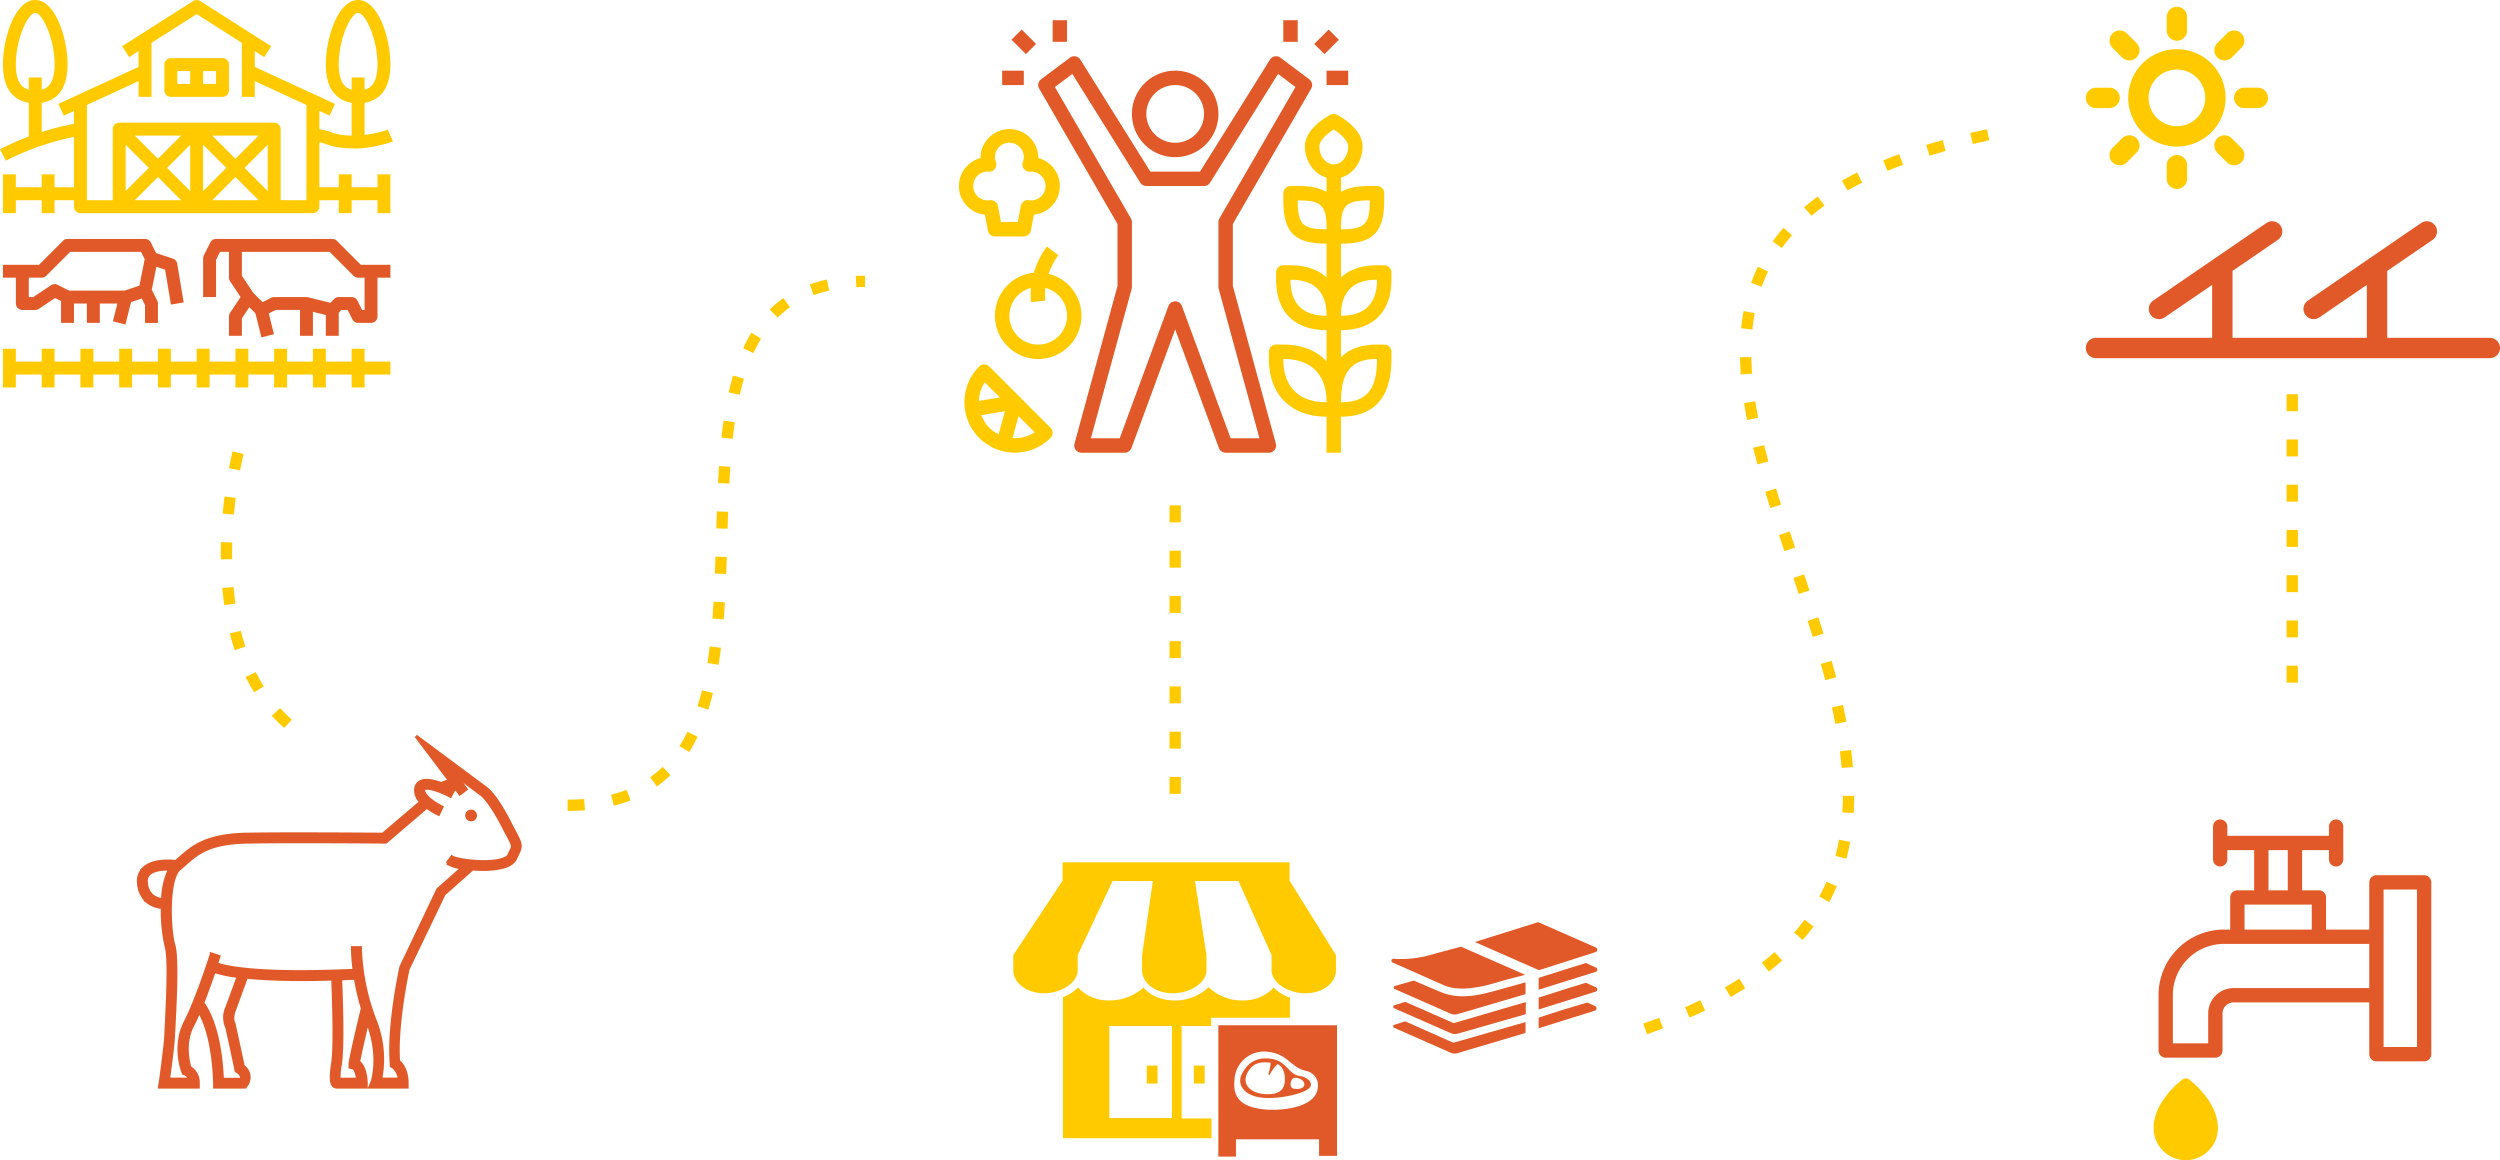 <svg xmlns="http://www.w3.org/2000/svg" width="884.091" height="410.286" viewBox="0 0 884.091 410.286"><defs><style>.cls-1{fill:#e15928}.cls-2{fill:#ffca00}.cls-3{fill:none;stroke:#ffca00;stroke-width:4px;stroke-dasharray:6 10}</style></defs><g id="what_we_do" data-name="what we do" transform="translate(-231 -767.094)"><g id="noun_Livestock_1176661_000000" transform="translate(231 767.094)"><path id="Path_33" data-name="Path 33" class="cls-1" d="M88.754 48.135l-8.466-8.466A2.278 2.278 0 0 0 78.674 39H37.567a2.286 2.286 0 0 0-2.044 1.263L33.24 44.83a2.289 2.289 0 0 0-.24 1.021v13.7h4.567V46.39l1.411-2.823h3.156V52.7a2.3 2.3 0 0 0 .384 1.267l3.722 5.584-3.722 5.584a2.3 2.3 0 0 0-.384 1.267v6.851H46.7V67.1l2.638-3.958 2.149 2.149 2.131 8.523L58.05 72.7l-1.841-7.358 2.45-1.224h8.6v9.135h4.567v-8.491L76.39 65.9v7.351h4.567v-8.185l.945-.945h2.211l1.653 3.3a2.28 2.28 0 0 0 2.042 1.263h4.567A2.285 2.285 0 0 0 94.66 66.4V52.7h4.567v-4.565H88.754zm1.338 15.986h-.872l-1.653-3.3a2.28 2.28 0 0 0-2.042-1.263h-4.567a2.278 2.278 0 0 0-1.615.669l-1.368 1.363-7.881-1.971-.011.041a2.271 2.271 0 0 0-.544-.107H58.121a2.289 2.289 0 0 0-1.021.24l-3.094 1.548-3.243-3.241-4.063-6.09v-8.443h31.028l8.466 8.466a2.278 2.278 0 0 0 1.615.669h2.284z" transform="translate(38.836 45.497)"/><path id="Path_34" data-name="Path 34" class="cls-1" d="M59.35 49.866l2.058 12.346 4.506-.751-2.284-13.7a2.285 2.285 0 0 0-1.53-1.79l-5.954-1.985-1.861-3.722A2.288 2.288 0 0 0 52.241 39h-27.4a2.278 2.278 0 0 0-1.615.669l-8.466 8.466H2V52.7h4.567v9.135a2.285 2.285 0 0 0 2.284 2.284h4.567a2.3 2.3 0 0 0 1.267-.384l5.749-3.835 2.119 1.06v7.723h4.567v-6.846h4.567v6.851h4.567v-6.851h6.209l-1.573 6.3 4.43 1.108 1.98-7.92 3.782-1.261 1.158 2.316v6.312h4.567v-6.855a2.289 2.289 0 0 0-.24-1.021l-1.932-3.866 1.624-8.114zm-25.379 7.4h-8.6l-4.081-2.04a2.292 2.292 0 0 0-2.29.141l-6.276 4.186h-1.589V52.7H15.7a2.278 2.278 0 0 0 1.615-.669l8.466-8.466H50.83l1.3 2.6-1.87 9.352-5.242 1.753z" transform="translate(-.959 45.497)"/><path id="Path_35" data-name="Path 35" class="cls-2" d="M129.887 56h-4.567v4.567h-9.135V56h-4.567v4.567h-9.135V56h-4.568v4.567H88.78V56h-4.567v4.567h-9.135V56h-4.567v4.567h-9.135V56h-4.567v4.567h-9.135V56h-4.568v4.567h-9.134V56H29.4v4.567h-9.13V56H15.7v4.567H6.567V56H2v13.7h4.567v-4.565H15.7V69.7h4.57v-4.565h9.13V69.7h4.567v-4.565h9.135V69.7h4.567v-4.565h9.135V69.7h4.567v-4.565h9.135V69.7h4.567v-4.565h9.135V69.7h4.572v-4.565h9.135V69.7h4.567v-4.565h9.135V69.7h4.567v-4.565h9.135V69.7h4.567v-4.565h9.135v-4.568h-9.135z" transform="translate(-.959 67.319)"/><path id="Path_36" data-name="Path 36" class="cls-2" d="M47.553 11H29.284A2.285 2.285 0 0 0 27 13.284v9.135a2.285 2.285 0 0 0 2.284 2.281h18.27a2.285 2.285 0 0 0 2.284-2.284v-9.132A2.285 2.285 0 0 0 47.553 11zm-15.986 4.567h4.567v4.567h-4.567zm13.7 4.567H40.7v-4.567h4.57z" transform="translate(31.134 9.553)"/><path id="Path_37" data-name="Path 37" class="cls-2" d="M117.085 53.045c1.879.66 4.216 1.48 10.868 1.48h.242a48.246 48.246 0 0 0 12.314-2.469l-1.8-4.2a42.458 42.458 0 0 1-8.235 1.87V38.352c4.133-.674 9.135-3.542 9.135-13.515C139.607 15.3 135.263 2 128.188 2S116.77 15.3 116.77 24.837c0 9.973 5 12.839 9.135 13.515v11.574a20.432 20.432 0 0 1-7.306-1.19 15.579 15.579 0 0 0-4.113-.961v-6.546L118.1 42.9l1.914-4.147-28.365-13.094v-5.588L94.99 22.2l2.453-3.855L72.322 2.356a2.289 2.289 0 0 0-2.453 0l-25.12 15.986L47.2 22.2l3.341-2.126v5.588L22.182 38.749 24.1 42.9l3.611-1.667v4.549a94.085 94.085 0 0 0-11.418 2.9v-10.33c4.133-.674 9.135-3.542 9.135-13.515C25.422 15.3 21.079 2 14 2S2.585 15.3 2.585 24.837c0 9.973 5 12.839 9.135 13.515v11.914a99.618 99.618 0 0 0-10.176 4.51l2.08 4.065a92.329 92.329 0 0 1 24.082-8.415v17.8h-6.851V63.66h-4.567v4.567H7.153V63.66H2.585v13.7h4.568v-4.566h9.135v4.567h4.567v-4.567h6.851v2.284a2.285 2.285 0 0 0 2.284 2.284h82.21a2.285 2.285 0 0 0 2.284-2.284v-2.284h6.851v4.567h4.565v-4.567h9.135v4.567h4.567V63.66h-4.567v4.567H125.9V63.66h-4.567v4.567h-6.851v-15.86a11.649 11.649 0 0 1 2.603.678zm4.252-28.208c0-9.242 4.334-18.27 6.851-18.27s6.851 9.027 6.851 18.27c0 6.184-2.138 8.246-4.567 8.877V29.4H125.9v4.309c-2.425-.626-4.563-2.688-4.563-8.872zm-114.185 0c0-9.242 4.334-18.27 6.851-18.27s6.851 9.027 6.851 18.27c0 6.184-2.138 8.246-4.567 8.877V29.4H11.72v4.309c-2.43-.626-4.567-2.688-4.567-8.872zm47.013 36.539l-8.189 8.189V53.187zm3.229 3.229l8.189 8.189H49.2zm24.175-3.229l-8.189 8.189V53.187zm-12.757 8.189l-8.189-8.189 8.189-8.189zm15.988-4.96l8.189 8.189h-16.38zm3.229-3.229l8.189-8.189v16.378zM84.8 58.147l-8.189-8.189h16.377zm-27.4 0l-8.2-8.189h16.383zm43.39 14.648V47.674a2.226 2.226 0 0 0-.162-.8 2.359 2.359 0 0 0-.1-.217 2.165 2.165 0 0 0-.32-.475 2.025 2.025 0 0 0-.767-.585c-.018-.009-.034-.023-.053-.032h-.007a2.318 2.318 0 0 0-.79-.158c-.027 0-.053-.016-.082-.016H43.692a2.285 2.285 0 0 0-2.284 2.284v25.119h-9.135V39.121l18.27-8.431v5.565h4.567V17.164L71.1 6.99l15.982 10.174v19.091h4.567V30.69l18.27 8.431v33.673z" transform="translate(-1.544 -2)"/></g><g id="noun_healthy_lifestyle_1176663_000000" data-name="noun_healthy lifestyle_1176663_000000" transform="translate(570.109 774.239)"><path id="Path_40" data-name="Path 40" class="cls-2" d="M3.018 66.143a18.126 18.126 0 0 0 .607 2.473c.038.115.079.227.12.342a17.73 17.73 0 0 0 .928 2.223c.023.048.043.1.066.145a17.576 17.576 0 0 0 1.28 2.074c.11.153.219.3.334.454a16.085 16.085 0 0 0 3.22 3.294c.135.107.275.2.416.3.461.342.936.66 1.422.951.13.079.26.155.393.232a17.69 17.69 0 0 0 4.01 1.665c.028.008.054.02.082.028s.051.005.074.01a17.774 17.774 0 0 0 17.232-4.6 2.546 2.546 0 0 0 0-3.6L11.573 50.5a2.546 2.546 0 0 0-3.6 0A17.814 17.814 0 0 0 3 66c0 .018-.005.036 0 .054 0 .028.013.059.018.089zm11.831 8.328c-.278-.14-.543-.3-.813-.466s-.568-.316-.834-.5A11.914 11.914 0 0 1 10 70.191c-.13-.194-.227-.4-.347-.6a12.609 12.609 0 0 1-.818-1.614 5.591 5.591 0 0 1-.1-.291l8.348-1.392zm4.92 1.336l2.121-7.775 5.725 5.725a12.738 12.738 0 0 1-7.846 2.05zM9.95 56.095l5.328 5.328-7.4 1.231a12.7 12.7 0 0 1 2.072-6.559z" transform="translate(-.811 71.982)"/><path id="Path_41" data-name="Path 41" class="cls-2" d="M37.59 57.867a15.308 15.308 0 0 0-11.612-14.828 24.371 24.371 0 0 1 3.459-6.595L25.349 33.4a29.281 29.281 0 0 0-4.591 9.246A15.3 15.3 0 1 0 37.59 57.867zm-15.295 10.2a10.175 10.175 0 0 1-2.57-20.026 27.24 27.24 0 0 0 .033 4.994l5.07-.525a22.1 22.1 0 0 1-.005-4.479 10.175 10.175 0 0 1-2.529 20.036z" transform="translate(5.746 46.648)"/><path id="Path_42" data-name="Path 42" class="cls-2" d="M2 37.393a10.211 10.211 0 0 0 9.2 10.148l1.043 5.613a2.549 2.549 0 0 0 2.506 2.083h10.2a2.549 2.549 0 0 0 2.506-2.083l1.043-5.613a10.2 10.2 0 0 0 1.545-20.024c0-.107.005-.214.005-.321a10.2 10.2 0 0 0-20.393 0c0 .107 0 .214.005.321A10.215 10.215 0 0 0 2 37.393zm10.12-5.1c.066.008.339.038.4.043a2.481 2.481 0 0 0 2.2-1.017 2.543 2.543 0 0 0 .354-2.394 5.052 5.052 0 0 1-.329-1.731 5.1 5.1 0 0 1 10.2 0 5.027 5.027 0 0 1-.329 1.728 2.548 2.548 0 0 0 .354 2.394 2.51 2.51 0 0 0 2.2 1.017c.038 0 .28-.031.4-.043a5.1 5.1 0 0 1-.071 10.2 5.419 5.419 0 0 1-.739-.084 2.553 2.553 0 0 0-2.875 2.057l-1.055 5.674h-5.963l-1.055-5.677a2.64 2.64 0 0 0-2.965-2.044 4.229 4.229 0 0 1-.65.074 5.1 5.1 0 0 1-.076-10.2z" transform="translate(-2 21.237)"/><path id="Path_43" data-name="Path 43" class="cls-2" d="M85.786 68.531h-2.549c-5.419 0-9.717 1.5-12.746 4.288V60.883c11.293 0 15.295-4 15.295-15.295v-2.549a2.55 2.55 0 0 0-2.549-2.549h-2.549c-4.487 0-7.805.645-10.2 2.116v-5.073c4.385-1.282 7.647-5.736 7.647-11.063 0-6.291-8.094-10.7-9.016-11.181a2.557 2.557 0 0 0-2.361 0c-.923.482-9.016 4.889-9.016 11.181 0 5.33 3.263 9.781 7.647 11.063v5.073C63 41.135 59.683 40.49 55.2 40.49h-2.553a2.55 2.55 0 0 0-2.547 2.549v2.549c0 11.293 4 15.295 15.295 15.295v11.936c-3.028-2.789-7.326-4.288-12.746-4.288H50.1a2.55 2.55 0 0 0-2.549 2.549v2.549c0 11.341 6.5 17.844 17.844 17.844v11c-3.536-3.786-8.764-5.906-15.295-5.906h-2.551A2.55 2.55 0 0 0 45 99.121v2.549c0 12.58 7.813 20.393 20.393 20.393v12.746h5.1v-12.746c11.841 0 17.844-6.86 17.844-20.393v-2.549a2.55 2.55 0 0 0-2.549-2.549h-2.551c-5.537 0-9.779 1.519-12.746 4.5v-9.6c11.341 0 17.844-6.5 17.844-17.844V71.08a2.55 2.55 0 0 0-2.549-2.549zm-5.1-22.942c0 8.481-1.716 10.2-10.2 10.2.005-8.489 1.721-10.2 10.202-10.2zM62.844 26.47c0-2.111 2.932-4.578 5.1-5.968 2.134 1.377 5.1 3.87 5.1 5.968 0 3.513-2.287 6.373-5.1 6.373s-5.1-2.86-5.1-6.373zM55.2 45.589c8.481 0 10.2 1.716 10.2 10.2-8.488-.004-10.2-1.719-10.2-10.2zm-2.553 28.04c8.458 0 12.746 4.288 12.746 12.746-8.458 0-12.746-4.288-12.746-12.746zM50.1 101.67c9.863 0 15.295 5.432 15.295 15.295-9.864 0-15.295-5.433-15.295-15.295zm33.139 0c0 10.864-3.694 15.295-12.746 15.295-.002-10.865 3.692-15.295 12.744-15.295zM70.491 86.375c0-8.458 4.288-12.746 12.746-12.746 0 8.458-4.287 12.746-12.746 12.746z" transform="translate(64.613 18.14)"/><path id="Rectangle_469" data-name="Rectangle 469" class="cls-1" transform="rotate(-45 72.96 -147.48)" d="M0 0h7.209v5.098H0z"/><path id="Rectangle_470" data-name="Rectangle 470" class="cls-1" transform="translate(130.006 17.844)" d="M0 0h7.647v5.098H0z"/><path id="Rectangle_471" data-name="Rectangle 471" class="cls-1" transform="translate(114.712)" d="M0 0h5.098v7.647H0z"/><path id="Rectangle_472" data-name="Rectangle 472" class="cls-1" transform="rotate(-45 17.626 -18.99)" d="M0 0h5.098v7.209H0z"/><path id="Rectangle_473" data-name="Rectangle 473" class="cls-1" transform="translate(33.139)" d="M0 0h5.098v7.647H0z"/><path id="Rectangle_474" data-name="Rectangle 474" class="cls-1" transform="translate(15.295 17.844)" d="M0 0h7.647v5.098H0z"/><path id="Path_44" data-name="Path 44" class="cls-1" d="M56.59 24.295A15.295 15.295 0 1 0 41.295 39.59 15.31 15.31 0 0 0 56.59 24.295zm-25.491 0a10.2 10.2 0 1 1 10.2 10.2 10.207 10.207 0 0 1-10.199-10.2z" transform="translate(35.18 8.844)"/><path id="Path_45" data-name="Path 45" class="cls-1" d="M13.344 18.478L41.04 66.32v21.917L25.835 143.99a2.546 2.546 0 0 0 2.46 3.217H43.59a2.548 2.548 0 0 0 2.391-1.667l15.453-41.94 15.452 41.94a2.548 2.548 0 0 0 2.391 1.667h15.295a2.549 2.549 0 0 0 2.46-3.22L81.827 88.235V66.317l27.7-47.842a2.549 2.549 0 0 0-.676-3.316l-10.2-7.647a2.516 2.516 0 0 0-2-.466A2.554 2.554 0 0 0 94.96 8.2L70.218 47.79H52.649L27.907 8.2a2.542 2.542 0 0 0-1.7-1.155 2.511 2.511 0 0 0-2 .466l-10.2 7.647a2.548 2.548 0 0 0-.663 3.32zm11.711-5.221l24.02 38.433a2.551 2.551 0 0 0 2.162 1.2H71.63a2.552 2.552 0 0 0 2.162-1.2l24.02-38.433 6.166 4.624-26.905 46.476a2.526 2.526 0 0 0-.344 1.277v22.942a2.59 2.59 0 0 0 .089.67l14.418 52.862H81.054L63.825 95.342a2.548 2.548 0 0 0-4.782 0l-17.23 46.767H31.631l14.418-52.862a2.59 2.59 0 0 0 .089-.67V65.634a2.526 2.526 0 0 0-.344-1.277L18.888 17.881z" transform="translate(15.041 5.742)"/></g><path id="Path_101" data-name="Path 101" class="cls-3" d="M-5215.262 2224s-18.646 72.25 23.306 100.218" transform="translate(5530.457 -1296.812)"/><path id="Path_102" data-name="Path 102" class="cls-3" d="M-5081.334 2390.62c102.286 0 7.812-185.287 105.171-185.287" transform="translate(5513.061 -1338.742)"/><g id="noun_butcher_shop_207102_000000" data-name="noun_butcher shop_207102_000000" transform="translate(589.337 1072.04)"><path id="Rectangle_475" data-name="Rectangle 475" class="cls-2" transform="translate(63.862 71.876)" d="M0 0h3.816v6.361H0z"/><path id="Path_48" data-name="Path 48" class="cls-2" d="M102.2 15.088V8.6H21.928v6.488L4.5 41.421v5.343c0 4.453 4.707 8.142 10.813 8.142s11.958-3.689 11.958-8.142v-5.343l12.34-26.206h14.248l-3.816 26.206v5.343c0 4.453 4.58 8.142 10.813 8.142s11.958-3.689 11.958-8.142v-5.343l-4.071-26.206h15.393l11.7 26.206v5.343a2.8 2.8 0 0 0 .127 1.018c.763 3.944 6.106 7.124 11.831 7.124 6.234 0 10.813-3.689 10.813-8.142v-5.343z" transform="translate(-4.5 -8.6)"/><path id="Rectangle_476" data-name="Rectangle 476" class="cls-2" transform="translate(47.197 71.876)" d="M0 0h3.816v6.361H0z"/><path id="Path_49" data-name="Path 49" class="cls-2" d="M92.848 43.427a14.609 14.609 0 0 1-11.068 4.58A16.8 16.8 0 0 1 69.822 43.3a17.112 17.112 0 0 1-12.085 4.707c-4.58 0-8.651-1.781-10.94-4.58a17.848 17.848 0 0 1-12.085 4.58 14.609 14.609 0 0 1-11.068-4.58 15.457 15.457 0 0 1-5.344 3.435V96.73h52.54v-7H60.281V57.039h10.431v-2.926h27.86v-7.124a13.737 13.737 0 0 1-5.724-3.562zm-36 46.179H34.711V57.039h22.135z" transform="translate(-.744 .843)"/><path id="Path_50" data-name="Path 50" class="cls-1" d="M90.25 71.837c-4.071-.636-4.58-5.47-10.3-6.106-4.961-.636-8.015 1.4-10.05 5.216-2.163 3.944.763 9.159 10.686 8.651 5.216-.254 12.849-1.908 13.612-4.325.378-1.273-1.149-3.054-3.948-3.436zM77.4 78.2c-5.343-.636-7.506-4.071-5.6-7.506 1.654-3.053 3.944-4.071 8.142-3.562.127 1.908-1.145 4.325-.509 4.452.254 0 1.272-2.544 3.053-3.944 2.035 1.018 2.544 3.435 2.544 5.216.005 2.67-.759 5.978-7.63 5.344zm10.688-1.91c-1.654-.254-1.272-3.944.763-3.816 2.29.254 3.18 1.527 3.053 2.417-.004 1.272-1.904 1.78-3.816 1.399zM61.5 53.9v46.433h6.233v-6.106H97.12v5.852h6.361V53.9zm19.082 29.9c-14.375-.254-13.612-7.378-13.358-10.813a10.457 10.457 0 0 1 10.686-9.8c8.269.382 8.905 5.725 14.757 6.87a5.213 5.213 0 0 1 4.071 5.47C96.357 82.65 85.671 83.8 80.582 83.8z" transform="translate(11.012 3.728)"/></g><path id="Path_103" data-name="Path 103" class="cls-3" d="M-4835.5 2245.333v106.045" transform="translate(5482.083 -1299.5)"/><path id="Path_104" data-name="Path 104" class="cls-3" d="M-4835.5 2245.333v106.045" transform="translate(5877.129 -1338.829)"/><path id="Path_105" data-name="Path 105" class="cls-3" d="M-4730.667 2406.18c200.088-69.246-106.684-274.9 130.78-318.072" transform="translate(5543.455 -1275.237)"/><g id="noun_Money_625001_000000" transform="translate(723.058 1093.247)"><path id="Path_54" data-name="Path 54" class="cls-1" d="M25.554 65.729c-.087 0-.262.087-.35.087a1.108 1.108 0 0 1-.524-.087L7.987 58.3l-3.845 1.224a.565.565 0 0 0-.087 1.049L24.069 69.4a3.666 3.666 0 0 0 2.36.175l24.122-7.167v-3.846z" transform="translate(-3.124 -23.275)"/><path id="Path_55" data-name="Path 55" class="cls-1" d="M82.527 51.924L79.818 50.7l-8.565 2.535-8.653 2.8v3.755l19.84-6.205a.88.88 0 0 0 .087-1.661z" transform="translate(-10.541 -22.317)"/><path id="Path_56" data-name="Path 56" class="cls-1" d="M82.789 44.273l-3.5-1.573-5.157 1.573L62.6 47.944v4.2l20.1-6.293a.82.82 0 0 0 .089-1.578z" transform="translate(-10.541 -21.309)"/><path id="Path_57" data-name="Path 57" class="cls-1" d="M82.789 36.273l-3.5-1.573L62.6 39.944v4.2l20.1-6.293a.82.82 0 0 0 .089-1.578z" transform="translate(-10.541 -20.301)"/><path id="Path_58" data-name="Path 58" class="cls-1" d="M79.451 28.778a.88.88 0 0 0 .087-1.661l-20.1-8.827a.747.747 0 0 0-.612 0L36.8 25.2l22.636 9.964z" transform="translate(-7.29 -18.225)"/><path id="Path_59" data-name="Path 59" class="cls-1" d="M24.68 57.742L7.987 50.4l-3.845 1.224a.565.565 0 0 0-.087 1.049l20.1 8.827a3.624 3.624 0 0 0 2.36.175l24.122-6.9v-4.288l-25.083 7.342a1.034 1.034 0 0 1-.874-.087z" transform="translate(-3.124 -22.279)"/><path id="Path_60" data-name="Path 60" class="cls-1" d="M42.334 40.161c2.01-.612 8.041-2.1 8.041-2.1L27.651 28.1c-.524.175-7.429 1.923-10.051 2.709l-.961.262a38.933 38.933 0 0 1-12.848 1.312.688.688 0 0 0-.35 1.311L21.8 41.822c6.813 2.796 16.514-.522 20.534-1.661z" transform="translate(-3.036 -19.469)"/><path id="Path_61" data-name="Path 61" class="cls-1" d="M50.663 42.412s-7.516 2.1-11.012 3.059c-.961.262-1.661.437-1.748.437a5.569 5.569 0 0 1-.612.175c-.262.087-.437.087-.7.175-3.583.874-9.789 2.01-15.207-.087-3.583-1.4-10.313-4.37-10.313-4.37l-6.73 1.923a.565.565 0 0 0-.087 1.049l4.37 1.923 15.47 6.817a3.666 3.666 0 0 0 2.36.175l24.122-7.079v-4.2z" transform="translate(-3.149 -21.196)"/></g><g id="noun_Goat_1055002_000000" transform="translate(279.944 1027.406)"><path id="Path_87" data-name="Path 87" d="M3.324 58.692a9.242 9.242 0 0 0 5.15 1.851 57.189 57.189 0 0 0 1.394 14.085c1.225 4.008.334 20.71 0 27.836a259.255 259.255 0 0 0-.167 3.257c-.139 3.827-1.949 16.7-1.962 16.7l-.292 1.684h13.7v-1.392a6.082 6.082 0 0 0-2.923-5.484c-.571-1.851-2.269-8.671.933-14.864.752-1.392 1.531-3.159 2.31-5 1.851 3.076 5.024 10.522 5.5 25.345v1.392h10.748l.418-.515a4.955 4.955 0 0 0 .96-3.619 5.122 5.122 0 0 0-2.06-3.271c-.807-4.078-3.048-14.127-3.145-14.572v-.251l-.111-.195s-.988-1.684.125-4.69 3.41-9.311 4.287-11.733c4.718.473 11.134.821 19.569.821q4.983 0 10.981-.167c.209 5.177.891 23.66 0 29.548s-.445 7.363.167 8.072a1.6 1.6 0 0 0 1.211.585h10.437v-1.392c0-1.044-.264-5.762-2.7-7.53.39-2.185 1.712-7.989 3.159-14.071 4.732 12.206 1.67 21.086 1.642 21.169l-.779 1.809h13.139v-1.392c0-.223.111-5.261-3.02-7.711-.863-12.526 2.965-30.745 3.368-32.6l12.735-26.5 10.035-8.921c1.211.1 2.463.153 3.688.153a28.532 28.532 0 0 0 6.959-.738c2.422-.64 3.981-1.712 4.635-3.187.292-.654.543-1.169.752-1.6 1.392-2.909 1.127-3.507-1.322-8.128-.473-.9-1.058-1.99-1.726-3.3-4.816-9.353-7.878-11.566-8.156-11.747L98.161 0l11.983 15.87a6.959 6.959 0 0 0-2.937.974c-2.463-.9-5.358-1.614-7.2-.835a3.132 3.132 0 0 0-1.851 2.088 5.456 5.456 0 0 0 1.726 5.164L86.456 34.697c-4.175 0-33.055-.251-47.836 0s-19.485 4.473-24.064 8.532l-1.294 1.127c-2.1-.237-8.239-.626-11.385 2.394a6.291 6.291 0 0 0-1.809 5.4 9.2 9.2 0 0 0 3.257 6.541zm27.944 37.342a8.351 8.351 0 0 0 0 6.959c.348 1.559 2.547 11.5 3.187 14.837l.111.571.473.32a2.784 2.784 0 0 1 1.392 1.712 1.879 1.879 0 0 1-.111.96h-6.622c-.779-17.439-5.275-24.857-6.959-27.056 1.545-3.9 2.992-7.989 4.064-11.134a44.092 44.092 0 0 0 8.532 1.767c-1.002 2.713-3.02 8.266-4.067 11.064zm44.621 21.281c.779.209 1.392 2.074 1.67 4.022h-6.591a24.537 24.537 0 0 1 .459-5.428c.988-6.193.306-24.76.084-30.077l5.233-.209a79.847 79.847 0 0 0 2.474 10.647c-1.127 4.662-4.356 18.093-4.356 19.736v1.072zM14.653 46.876a96.992 96.992 0 0 0 1.809-1.573c4.412-3.9 8.587-7.6 22.269-7.836 15.853-.278 47.961 0 48.281 0h.515l14.447-12.345a25.484 25.484 0 0 0 4.175 2.491l1.2-2.519c-2.923-1.392-6.959-4.328-6.444-6.249a.376.376 0 0 1 .264-.292c1.5-.654 6.374 1.169 9.158 2.7l1.308-2.45-.32-.167a6.6 6.6 0 0 1 1.113.153l1.253 1.656 2.213-1.684-3.716-4.927 9.283 6.959s2.784 2.088 7.307 10.759c.682 1.392 1.267 2.422 1.74 3.326 2.088 3.953 2.088 3.953 1.28 5.567-.223.459-.5 1.016-.807 1.712s-1.28 1.211-2.784 1.614c-5.748 1.531-15.908 0-17.356-1.058l-1.656 2.241a14.266 14.266 0 0 0 5.317 1.642l-8.615 7.641-12.946 27.169-.1.292c-.181.835-4.537 20.654-3.41 34.224v.724l.626.362a5.9 5.9 0 0 1 2.171 4.315h-6.552a37.133 37.133 0 0 0-2.208-21.364 78.191 78.191 0 0 1-4.983-25.136h-2.788a68 68 0 0 0 .626 8.017C41.918 84.413 30.7 81.657 27.61 80.557c.5-1.5.821-2.491.863-2.644l-2.658-.849c0 .167-5.219 16.326-9.214 24.008-4.328 8.351-1.058 17.244-.9 17.62l.237.585.571.223a2.951 2.951 0 0 1 1.656 1.823h-7.52c.5-3.6 1.656-12.29 1.768-15.463 0-.64.084-1.754.167-3.215.64-12.025 1.127-24.857-.084-28.81-1.5-4.9-2.38-23.159 2.1-26.959zm-10.87 1.879c1.587-1.517 4.816-1.809 7.251-1.754a26.931 26.931 0 0 0-2.463 10.8 6.43 6.43 0 0 1-3.521-1.253 6.527 6.527 0 0 1-2.213-4.678 3.521 3.521 0 0 1 .946-3.118z" stroke-linecap="round" stroke-width="1.1" stroke="#e15928" fill="#e15928"/><circle id="Ellipse_3" data-name="Ellipse 3" class="cls-1" cx="2.088" cy="2.088" r="2.088" transform="translate(115.572 25.985)"/></g><g id="noun_solar_panels_1878752_000000" data-name="noun_solar panels_1878752_000000" transform="translate(968.619 769.491)"><path id="Path_91" data-name="Path 91" class="cls-1" d="M144.37 78.931h-36.277V55.272l16.045-10.988a3.6 3.6 0 0 0-4.07-5.943L80.045 65.756a3.6 3.6 0 1 0 4.07 5.941l16.772-11.487v18.721H53.382V55.272l16.045-10.988a3.6 3.6 0 0 0-4.07-5.943l-40.02 27.415a3.6 3.6 0 1 0 4.07 5.941l16.772-11.488v18.722H5.1a3.6 3.6 0 1 0 0 7.2h139.27a3.6 3.6 0 1 0 0-7.2z" transform="translate(-1.5 38.136)"/><path id="Path_92" data-name="Path 92" class="cls-2" d="M24.966 46.808A17.22 17.22 0 1 0 7.745 29.587a17.239 17.239 0 0 0 17.221 17.221zm0-27.237a10.017 10.017 0 1 1-10.017 10.016 10.026 10.026 0 0 1 10.017-10.015z" transform="translate(7.25 2.627)"/><path id="Path_93" data-name="Path 93" class="cls-2" d="M17.02 18.129a3.6 3.6 0 0 0 3.6-3.6v-4.8a3.6 3.6 0 1 0-7.2 0v4.8a3.6 3.6 0 0 0 3.6 3.6z" transform="translate(15.199 -6.123)"/><path id="Path_94" data-name="Path 94" class="cls-2" d="M13.417 31.558v4.8a3.6 3.6 0 1 0 7.2 0v-4.8a3.6 3.6 0 1 0-7.2 0z" transform="translate(15.198 24.469)"/><path id="Path_95" data-name="Path 95" class="cls-2" d="M9.441 19.157a3.6 3.6 0 1 0 5.1-5.093l-3.4-3.4a3.6 3.6 0 0 0-5.093 5.093z" transform="translate(3.394 -1.232)"/><path id="Path_96" data-name="Path 96" class="cls-2" d="M26.578 26.107a3.6 3.6 0 0 0-5.093 5.093l3.4 3.4a3.6 3.6 0 0 0 5.1-5.093z" transform="translate(25.024 20.399)"/><path id="Path_97" data-name="Path 97" class="cls-2" d="M24.031 20.211a3.59 3.59 0 0 0 2.548-1.054l3.4-3.4a3.6 3.6 0 1 0-5.093-5.093l-3.4 3.4a3.6 3.6 0 0 0 2.545 6.147z" transform="translate(25.025 -1.232)"/><path id="Path_98" data-name="Path 98" class="cls-2" d="M9.439 26.109l-3.4 3.4a3.6 3.6 0 1 0 5.1 5.091l3.4-3.4a3.6 3.6 0 0 0-5.1-5.091z" transform="translate(3.391 20.4)"/><path id="Path_99" data-name="Path 99" class="cls-2" d="M23.334 21.642a3.6 3.6 0 0 0 3.6 3.6h4.8a3.6 3.6 0 0 0 0-7.2h-4.8a3.6 3.6 0 0 0-3.6 3.6z" transform="translate(29.093 10.575)"/><path id="Path_100" data-name="Path 100" class="cls-2" d="M5.1 25.244h4.8a3.6 3.6 0 1 0 0-7.2H5.1a3.6 3.6 0 0 0 0 7.2z" transform="translate(-1.5 10.575)"/></g><g id="noun_Faucet_2032550_000000" transform="translate(978.633 1051.641)"><path id="Path_107" data-name="Path 107" d="M109.047 25.461H92.171a2.034 2.034 0 0 0-2.033 2.033v17.194H73.865V32.829a2.034 2.034 0 0 0-2.034-2.029h-6.436V15.6h10.486v3.752a2.033 2.033 0 1 0 4.067 0V7.773a2.033 2.033 0 1 0-4.067 0v3.752H38.946V7.773a2.033 2.033 0 0 0-4.067 0v11.572a2.033 2.033 0 0 0 4.067 0v-3.753h10.486V30.8H43a2.034 2.034 0 0 0-2.033 2.033v11.855h-2.718a22.661 22.661 0 0 0-22.635 22.636v19.625a2.034 2.034 0 0 0 2.033 2.033h17.567a2.034 2.034 0 0 0 2.033-2.033v-13.08a4.435 4.435 0 0 1 4.43-4.43h48.46v18.816a2.034 2.034 0 0 0 2.033 2.033h16.876a2.034 2.034 0 0 0 2.033-2.033v-60.76a2.033 2.033 0 0 0-2.032-2.034zM53.5 15.592h7.829V30.8H53.5zm-8.47 19.27H69.8v9.826H45.029zm-3.352 30.51a8.506 8.506 0 0 0-8.5 8.5v11.044h-13.5V67.324a18.59 18.59 0 0 1 18.571-18.569h51.889v16.617zm65.337 20.849H94.2V29.528h12.81z" transform="translate(.587)" stroke="#e15928" fill="#e15928"/><path id="Path_108" data-name="Path 108" class="cls-2" d="M26.542 73.332a2.03 2.03 0 0 0-2.42 0c-.416.307-10.159 7.635-10.159 17.142a11.369 11.369 0 1 0 22.738 0c-.001-9.507-9.743-16.834-10.159-17.142z" transform="translate(0 23.895)"/></g></g></svg>